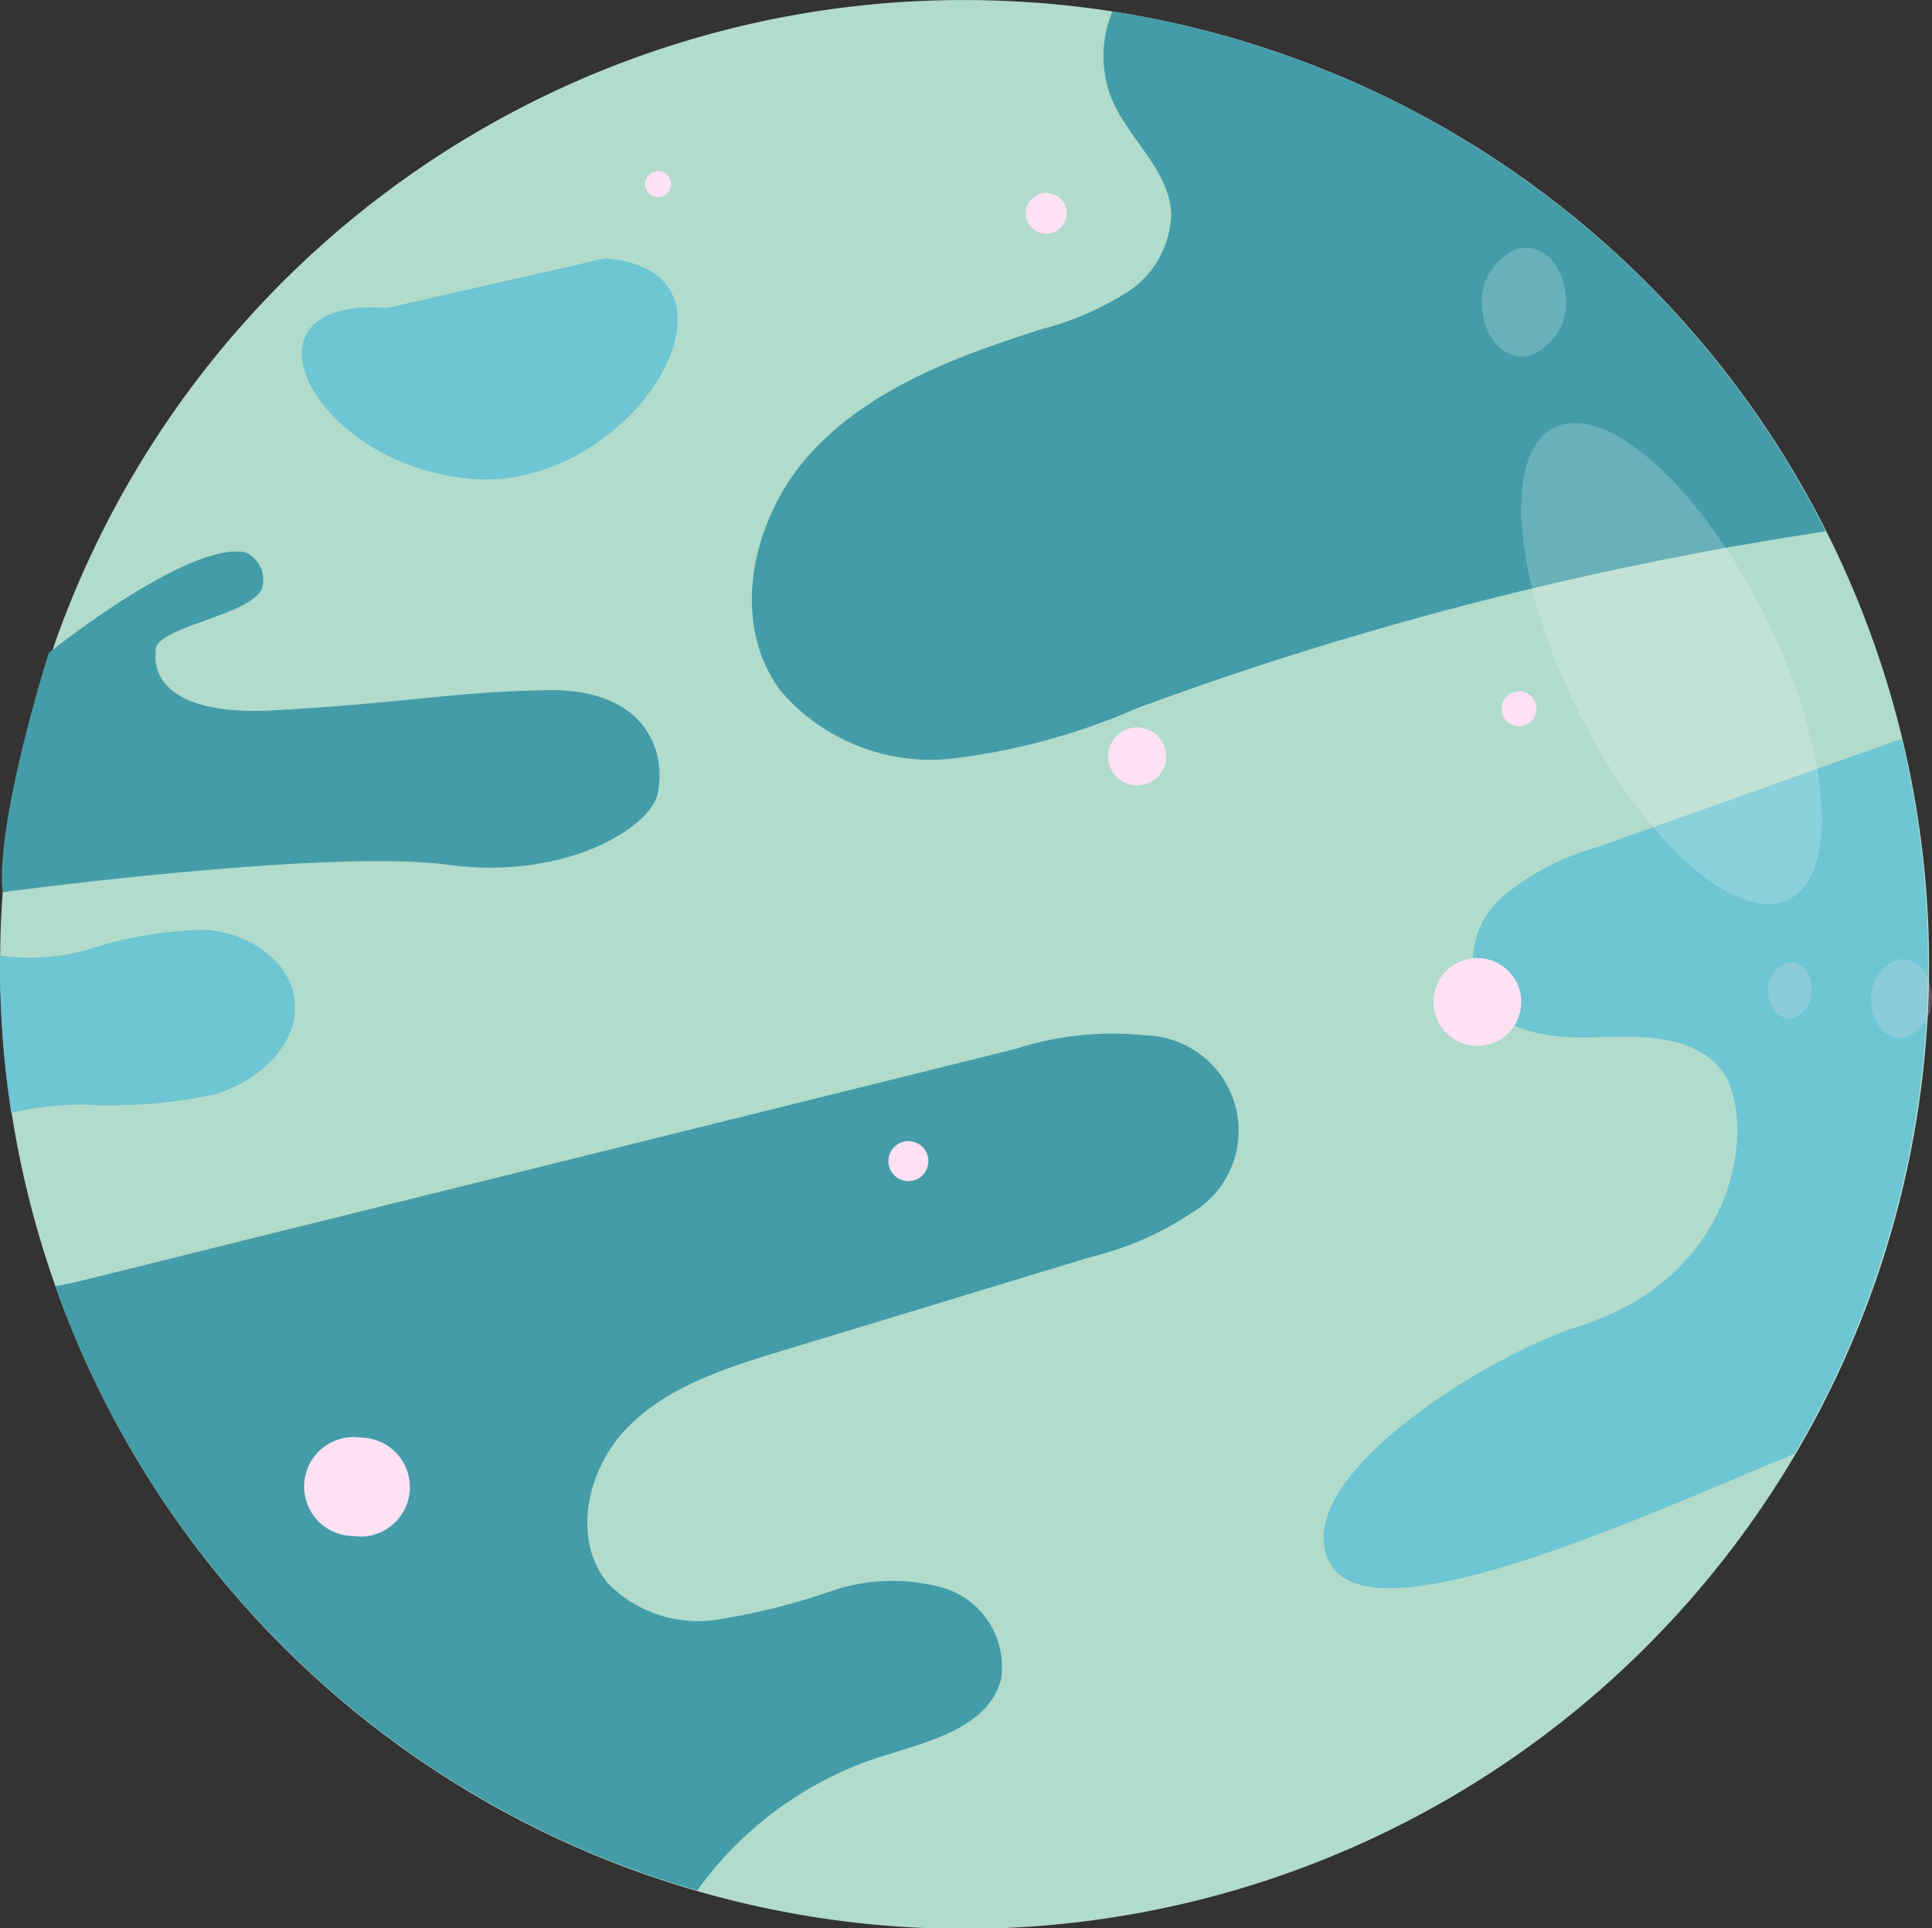 <svg xmlns="http://www.w3.org/2000/svg" width="74.207" height="74.068" viewBox="0 0 74.207 74.068">
  <rect x="0" y="0" width="74.207" height="74.068" fill="#333333" stroke="none"/>
  <g id="Group_170" data-name="Group 170" transform="translate(-948.539 -2084.443)">
    <g id="Group_168" data-name="Group 168">
      <path id="Path_604" data-name="Path 604" d="M948.644,2118.713a37.009,37.009,0,0,1,39.647-34.167l.036,0q1.486.111,2.938.336a37.045,37.045,0,1,1-42.719,36.262Q948.552,2119.937,948.644,2118.713Z" fill="#b1dbca"/>
      <path id="Path_605" data-name="Path 605" d="M979.754,2101.767c2.3-2.456,5.611-3.667,8.821-4.689a11.337,11.337,0,0,0,3.288-1.43,3.674,3.674,0,0,0,1.661-3.026c-.094-1.675-1.664-2.86-2.3-4.413a4.476,4.476,0,0,1,.04-3.325,37.021,37.021,0,0,1,27.4,19.97,133.794,133.794,0,0,0-26.471,6.8,25.146,25.146,0,0,1-7.088,1.928,7.581,7.581,0,0,1-6.581-2.6C976.507,2108.284,977.449,2104.223,979.754,2101.767Z" fill="#449ca9"/>
      <path id="Path_606" data-name="Path 606" d="M951.789,2133.608l35.752-8.873a12.115,12.115,0,0,1,5.029-.518,3.663,3.663,0,0,1,1.726,6.825,12.083,12.083,0,0,1-3.856,1.683q-5.937,1.806-11.874,3.609c-2.124.646-4.343,1.346-5.907,2.922s-2.192,4.323-.757,6.018a4.829,4.829,0,0,0,4.156,1.387,25.821,25.821,0,0,0,4.415-1.1,7.177,7.177,0,0,1,4.375-.1,3.172,3.172,0,0,1,2.147,3.454c-.471,1.916-2.859,2.445-4.74,3.041a13.952,13.952,0,0,0-6.923,5.086l-.013.018a37.084,37.084,0,0,1-24.659-23.214C951.048,2133.779,951.427,2133.7,951.789,2133.608Z" fill="#449ca9"/>
      <path id="Path_607" data-name="Path 607" d="M948.541,2121.143a8.067,8.067,0,0,0,3.353-.216,15.019,15.019,0,0,1,4.58-.768c1.55.119,3.178,1.131,3.378,2.673.223,1.728-1.421,3.177-3.1,3.658a19.326,19.326,0,0,1-5.021.382,12.38,12.38,0,0,0-2.76.314A36.813,36.813,0,0,1,948.541,2121.143Z" fill="#6ec5d3"/>
      <path id="Path_608" data-name="Path 608" d="M1009.845,2117q5.867-2.091,11.733-4.177a37.181,37.181,0,0,1-4.113,27.462c-5.584,2.292-16.193,7.245-17.842,4.2-1.727-3.188,6.07-7.992,9.527-9.083,6.473-2.044,6.816-8.212,5.5-9.871-1.058-1.328-3.037-1.31-4.733-1.246s-3.726-.132-4.539-1.623a3.284,3.284,0,0,1,.85-3.75A9.6,9.6,0,0,1,1009.845,2117Z" fill="#6ec5d3"/>
      <g id="Group_160" data-name="Group 160">
        <path id="Path_609" data-name="Path 609" d="M1005.46,2121.254a1.686,1.686,0,1,0,1.507,1.75A1.686,1.686,0,0,0,1005.46,2121.254Z" fill="#ffe1f4"/>
      </g>
      <g id="Group_161" data-name="Group 161">
        <path id="Path_610" data-name="Path 610" d="M962.371,2139.66a1.9,1.9,0,0,0-.5,3.767,1.837,1.837,0,0,0,.22.016,1.9,1.9,0,1,0,.5-3.766A2.086,2.086,0,0,0,962.371,2139.66Z" fill="#ffe1f4"/>
      </g>
      <g id="Group_162" data-name="Group 162">
        <path id="Path_611" data-name="Path 611" d="M992.329,2112.389a1.115,1.115,0,1,0,1,1.163A1.115,1.115,0,0,0,992.329,2112.389Z" fill="#ffe1f4"/>
      </g>
      <g id="Group_163" data-name="Group 163">
        <path id="Path_612" data-name="Path 612" d="M1006.946,2111a.672.672,0,1,0,.608.706A.672.672,0,0,0,1006.946,2111Z" fill="#ffe1f4"/>
      </g>
      <g id="Group_164" data-name="Group 164">
        <path id="Path_613" data-name="Path 613" d="M983.524,2128.282a.768.768,0,1,0,.674.783A.769.769,0,0,0,983.524,2128.282Z" fill="#ffe1f4"/>
      </g>
      <g id="Group_165" data-name="Group 165">
        <path id="Path_614" data-name="Path 614" d="M973.855,2091.017a.5.5,0,1,0,.462.538A.5.5,0,0,0,973.855,2091.017Z" fill="#ffe1f4"/>
      </g>
      <g id="Group_166" data-name="Group 166">
        <path id="Path_615" data-name="Path 615" d="M963.412,2096.273c-6.149-.46-2.857,6.106,3.3,6.567s11.217-8.01,5.057-8.47Z" fill="#6ec5d3"/>
      </g>
      <g id="Group_167" data-name="Group 167">
        <path id="Path_616" data-name="Path 616" d="M988.806,2091.854a.788.788,0,1,0,.706.82A.789.789,0,0,0,988.806,2091.854Z" fill="#ffe1f4"/>
      </g>
    </g>
    <path id="Path_617" data-name="Path 617" d="M948.644,2118.713s12.486-1.673,17.07-1.055,7.823-1.447,8.087-2.735c.354-1.731-.561-4.028-4.219-3.969s-5.48.5-10.521.774-4.539-2.216-4.539-2.216c-.244-.966,3.555-1.373,4.074-2.441a1.16,1.16,0,0,0-.626-1.409c-2.18-.459-7.557,3.859-7.557,3.859S948.348,2116,948.644,2118.713Z" fill="#449ca9"/>
    <g id="Group_169" data-name="Group 169" opacity="0.2">
      <path id="Path_618" data-name="Path 618" d="M1017.675,2118.69c1.658-1.625.793-6.865-1.931-11.7s-6.276-7.445-7.934-5.82-.792,6.865,1.932,11.705S1016.018,2120.316,1017.675,2118.69Z" fill="#fff"/>
      <path id="Path_619" data-name="Path 619" d="M1007.282,2098.108a2.177,2.177,0,0,0,1.379-2.414c-.115-1.136-.92-1.9-1.8-1.7a2.177,2.177,0,0,0-1.379,2.414C1005.6,2097.542,1006.4,2098.3,1007.282,2098.108Z" fill="#fff"/>
      <path id="Path_620" data-name="Path 620" d="M1017.4,2123.554a1.13,1.13,0,0,0,.716-1.253c-.06-.59-.478-.985-.933-.883a1.13,1.13,0,0,0-.715,1.253C1016.529,2123.254,1016.946,2123.654,1017.4,2123.554Z" fill="#ffe1f4"/>
      <path id="Path_621" data-name="Path 621" d="M1021.722,2124.294a1.576,1.576,0,0,0,1-1.749c-.083-.823-.666-1.375-1.3-1.233a1.578,1.578,0,0,0-1,1.749C1020.5,2123.884,1021.082,2124.436,1021.722,2124.294Z" fill="#ffe1f4"/>
    </g>
  </g>
</svg>
